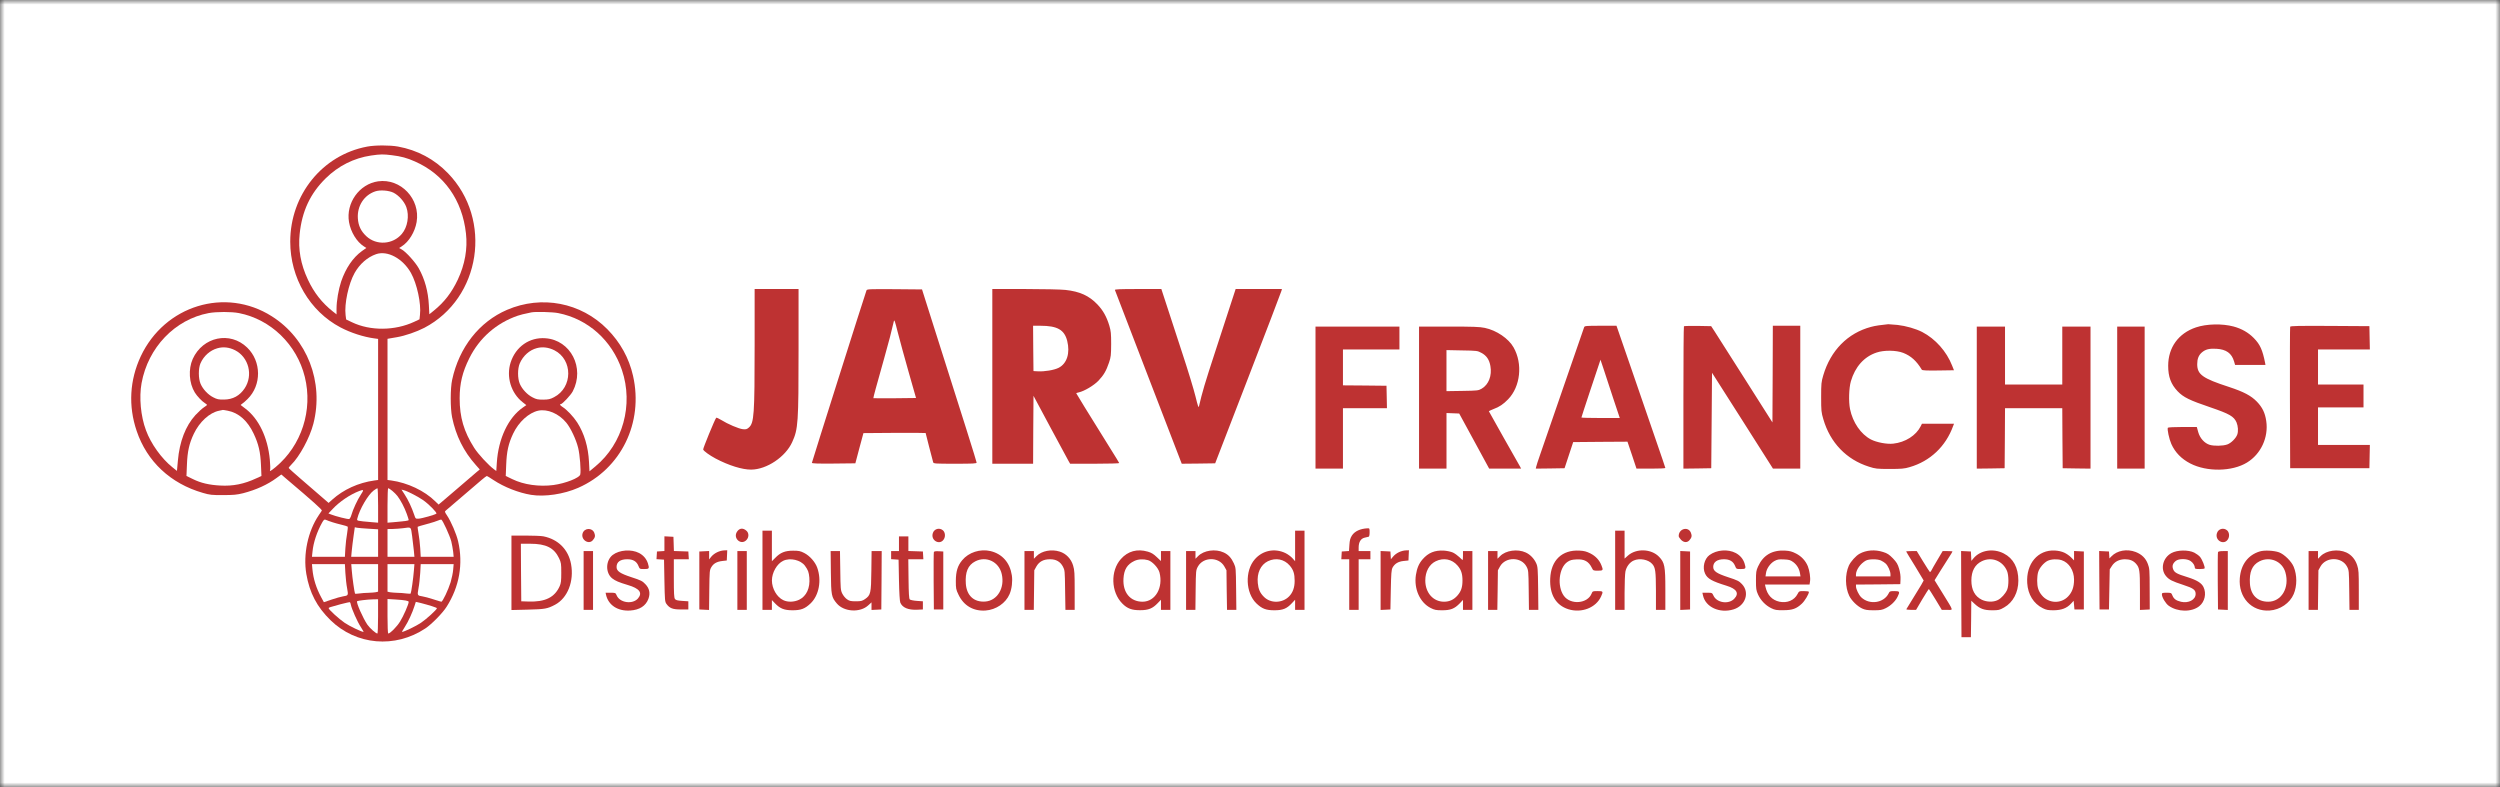 <svg width="270" height="85" viewBox="0 0 270 85" fill="none" xmlns="http://www.w3.org/2000/svg">
<rect x="0" y="0" width="270" height="85" fill="#333333" stroke="none"/>
<g clip-path="url(#clip0_9_1583)">
<mask id="mask0_9_1583" style="mask-type:luminance" maskUnits="userSpaceOnUse" x="0" y="0" width="270" height="85">
<path d="M270 0H0V85H270V0Z" fill="white"/>
</mask>
<g mask="url(#mask0_9_1583)">
<path d="M270 0H0V85H270V0Z" fill="#BE3232"/>
<path d="M0 42.5V85H135H270V42.5V0H135H0V42.5ZM42.978 15.827C45.071 16.206 46.909 17.185 48.383 18.711C53.229 23.719 51.933 32.201 45.833 35.402C44.977 35.843 43.749 36.266 42.868 36.416C42.52 36.469 42.148 36.539 42.046 36.557L41.851 36.592V44.219V51.838L42.258 51.891C44.02 52.137 45.85 53.002 47.002 54.139L47.366 54.492L47.604 54.298C47.739 54.183 48.561 53.478 49.442 52.728C50.323 51.979 51.213 51.212 51.425 51.026L51.814 50.7L51.399 50.233C50.069 48.743 49.239 47.068 48.824 45.057C48.629 44.069 48.629 41.944 48.832 41.019C49.586 37.518 51.755 34.758 54.763 33.462C58.498 31.857 62.743 32.669 65.59 35.552C66.996 36.98 67.936 38.673 68.368 40.587C69.52 45.648 67.072 50.656 62.447 52.684C60.888 53.372 58.821 53.681 57.355 53.443C56.008 53.222 54.441 52.605 53.297 51.846C52.932 51.6 52.611 51.406 52.577 51.406C52.543 51.406 52.297 51.591 52.026 51.82C51.755 52.058 50.815 52.86 49.934 53.61C49.061 54.359 48.264 55.038 48.171 55.118C48.01 55.25 48.01 55.268 48.281 55.673C48.722 56.343 49.29 57.657 49.476 58.459C50.044 60.902 49.612 63.362 48.239 65.522C47.807 66.21 46.63 67.409 45.943 67.868C42.673 70.046 38.471 69.684 35.701 66.986C34.227 65.549 33.43 64.023 33.083 61.986C32.727 59.861 33.252 57.375 34.43 55.638C34.582 55.418 34.726 55.197 34.76 55.144C34.811 55.056 33.778 54.13 31.049 51.82L30.38 51.247L29.863 51.626C28.898 52.34 27.661 52.904 26.263 53.266C25.585 53.434 25.238 53.469 24.103 53.469C22.883 53.478 22.662 53.451 21.908 53.231C18.418 52.226 15.868 49.836 14.758 46.538C13.843 43.84 14.004 41.045 15.199 38.488C17.782 32.986 24.34 30.976 29.355 34.159C33.184 36.575 34.998 41.266 33.845 45.762C33.456 47.279 32.346 49.325 31.439 50.206C31.295 50.356 31.177 50.497 31.177 50.533C31.177 50.568 31.719 51.062 32.388 51.635C33.049 52.208 34.015 53.046 34.54 53.495L35.489 54.315L35.879 53.963C37.099 52.869 38.691 52.137 40.436 51.891L40.835 51.838V44.219V36.601L40.436 36.548C39.259 36.39 37.87 35.94 36.768 35.358C33.456 33.612 31.346 30.015 31.346 26.1C31.346 21.038 34.819 16.744 39.64 15.836C40.513 15.669 42.089 15.669 42.978 15.827ZM86.244 37.712C86.244 45.692 86.202 46.336 85.558 47.746C84.838 49.342 82.805 50.709 81.127 50.718C80.17 50.727 78.696 50.268 77.281 49.519C76.637 49.175 76.01 48.725 75.942 48.549C75.908 48.443 77.188 45.322 77.349 45.119C77.382 45.084 77.62 45.189 77.891 45.357C78.594 45.798 79.788 46.309 80.229 46.353C80.559 46.388 80.661 46.362 80.873 46.177C81.441 45.683 81.5 44.828 81.5 37.227V31.214H83.872H86.244V37.712ZM100.612 34.52C104.061 45.348 105.475 49.854 105.475 49.959C105.475 50.065 105.086 50.083 103.154 50.083C101.011 50.083 100.824 50.074 100.782 49.924C100.697 49.624 99.969 46.812 99.969 46.768C99.969 46.75 98.461 46.741 96.614 46.75L93.25 46.776L92.81 48.408L92.378 50.039L90.031 50.065C88.337 50.083 87.684 50.056 87.684 49.986C87.684 49.907 93.394 31.857 93.581 31.364C93.632 31.223 93.86 31.214 96.605 31.231L99.579 31.258L100.612 34.52ZM115.066 31.311C116.616 31.478 117.624 31.937 118.522 32.88C119.141 33.533 119.513 34.203 119.81 35.181C119.979 35.755 120.005 36.019 120.005 37.166C119.996 38.365 119.979 38.55 119.777 39.149C119.471 40.057 119.199 40.516 118.632 41.116C118.133 41.636 117.09 42.253 116.506 42.377C116.353 42.412 116.235 42.447 116.235 42.474C116.235 42.509 117.447 44.475 119.962 48.513C120.454 49.298 120.869 49.968 120.877 50.012C120.895 50.048 119.708 50.083 118.242 50.083H115.574L115.405 49.792C115.319 49.642 114.431 47.993 113.43 46.133L111.618 42.747L111.592 46.415L111.575 50.083H109.373H107.17V40.648V31.214H110.686C112.626 31.214 114.582 31.258 115.066 31.311ZM125.994 32.951C126.299 33.912 127.053 36.222 127.672 38.091C128.291 39.961 128.934 42.077 129.112 42.809C129.383 43.911 129.443 44.087 129.493 43.867C129.824 42.421 130.129 41.38 131.238 37.994C131.941 35.843 132.73 33.436 132.984 32.642L133.45 31.214H135.948H138.448L138.397 31.408C138.372 31.522 136.754 35.755 134.796 40.825L131.238 50.039L129.434 50.065L127.629 50.083L127.451 49.624C127.35 49.369 125.74 45.172 123.859 40.296C121.987 35.42 120.428 31.381 120.411 31.32C120.377 31.24 120.912 31.214 122.902 31.214H125.426L125.994 32.951ZM204.936 35.093C205.85 35.199 206.901 35.499 207.604 35.86C209.027 36.601 210.231 37.959 210.824 39.476L211.028 39.987L209.324 40.013C208.011 40.031 207.604 40.005 207.554 39.925C206.985 38.982 206.393 38.444 205.545 38.109C204.792 37.818 203.479 37.8 202.673 38.074C201.318 38.523 200.352 39.617 199.895 41.177C199.683 41.909 199.64 43.373 199.802 44.175C200.098 45.63 200.979 46.9 202.063 47.464C202.682 47.782 203.801 47.993 204.47 47.914C205.775 47.773 206.935 47.032 207.435 46.036L207.57 45.762H209.298H211.035L210.942 46.001C210.145 48.214 208.451 49.819 206.232 50.453C205.673 50.621 205.343 50.647 204.089 50.647C202.707 50.647 202.555 50.63 201.843 50.4C199.412 49.633 197.658 47.808 196.921 45.278C196.701 44.537 196.684 44.378 196.684 42.897C196.684 41.424 196.701 41.257 196.913 40.534C197.709 37.844 199.556 35.975 202.063 35.305C202.512 35.181 203.182 35.084 203.928 35.014C204.004 35.014 204.461 35.049 204.936 35.093ZM241.221 35.261C242.102 35.499 242.822 35.913 243.406 36.504C244.084 37.192 244.356 37.791 244.635 39.211L244.669 39.414H243.034H241.39L241.28 39.035C241.026 38.153 240.433 37.73 239.374 37.668C238.587 37.624 238.188 37.73 237.79 38.074C237.45 38.373 237.299 38.761 237.299 39.326C237.299 40.446 237.865 40.86 240.747 41.795C242.323 42.315 243.127 42.738 243.746 43.382C244.339 43.999 244.627 44.59 244.754 45.471C245.016 47.235 244.178 49.043 242.669 49.959C241.068 50.938 238.34 50.982 236.553 50.056C235.595 49.563 234.909 48.857 234.503 47.949C234.266 47.411 234.037 46.344 234.129 46.194C234.155 46.15 234.867 46.115 235.715 46.115H237.256L237.409 46.671C237.594 47.323 238.078 47.861 238.628 48.037C239.103 48.187 240.077 48.17 240.543 48.002C240.95 47.861 241.474 47.341 241.62 46.944C241.755 46.591 241.712 46.018 241.543 45.613C241.255 44.969 240.78 44.696 238.739 43.999C236.451 43.223 235.825 42.914 235.189 42.262C234.46 41.495 234.164 40.693 234.164 39.502C234.164 37.527 235.274 35.993 237.162 35.358C238.307 34.97 240.001 34.935 241.221 35.261ZM176.216 39.916C177.114 42.526 178.3 45.965 178.85 47.57C179.401 49.166 179.858 50.506 179.858 50.541C179.858 50.586 179.155 50.612 178.3 50.612H176.741L176.258 49.157L175.767 47.702L172.836 47.72L169.904 47.746L169.438 49.157L168.973 50.568L167.413 50.594L165.863 50.612L165.906 50.418C165.923 50.303 166.118 49.721 166.329 49.113C166.533 48.505 167.685 45.189 168.87 41.751C170.057 38.303 171.065 35.42 171.09 35.331C171.142 35.199 171.311 35.181 172.861 35.181H174.581L176.216 39.916ZM185.154 35.755C185.34 36.046 186.831 38.382 188.458 40.948L191.423 45.621L191.448 40.401L191.465 35.181H192.948H194.43V42.897V50.612H192.957H191.482L188.196 45.436L184.899 40.26L184.858 45.419L184.815 50.568L183.315 50.594L181.808 50.612V42.959C181.808 38.744 181.833 35.27 181.866 35.234C181.9 35.208 182.57 35.19 183.366 35.199L184.806 35.226L185.154 35.755ZM255.919 36.478L255.945 37.739H253.141H250.345V39.634V41.53H252.802H255.259V42.765V43.999H252.802H250.345V46.027V48.055H253.141H255.945L255.919 49.307L255.895 50.568H251.616H247.338L247.312 42.985C247.304 38.814 247.312 35.349 247.338 35.287C247.363 35.199 248.269 35.181 251.633 35.199L255.895 35.226L255.919 36.478ZM151.139 36.504V37.739H148.089H145.039V39.678V41.618L147.394 41.636L149.741 41.662L149.767 42.87L149.791 44.087H147.411H145.039V47.35V50.612H143.557H142.074V42.941V35.27H146.607H151.139V36.504ZM160.356 35.411C161.628 35.675 162.931 36.566 163.466 37.518C164.474 39.291 164.211 41.751 162.873 43.126C162.348 43.664 161.949 43.937 161.288 44.184C161.017 44.29 160.797 44.396 160.797 44.413C160.797 44.431 161.534 45.745 162.432 47.332C163.339 48.919 164.118 50.303 164.177 50.409L164.279 50.612H162.55H160.831L159.212 47.632L157.594 44.66L156.908 44.634L156.222 44.607V47.614V50.612H154.739H153.256V42.941V35.27H156.476C159.077 35.27 159.831 35.296 160.356 35.411ZM216.542 38.4V41.53H219.635H222.726V38.4V35.27H224.252H225.776V42.941V50.612L224.277 50.594L222.769 50.568L222.743 47.323L222.726 44.087H219.635H216.542L216.525 47.323L216.5 50.568L215 50.594L213.492 50.612V42.941V35.27H215.017H216.542V38.4ZM231.622 42.941V50.612H230.14H228.657V42.941V35.27H230.14H231.622V42.941ZM64.183 57.543C64.31 57.869 64.276 58.054 64.022 58.345C63.573 58.865 62.709 58.283 62.921 57.604C63.107 57.005 63.946 56.961 64.183 57.543ZM80.636 57.34C80.898 57.587 80.89 58.045 80.61 58.327C80.026 58.936 79.128 58.124 79.602 57.419C79.865 57.022 80.263 56.987 80.636 57.34ZM101.849 57.287C102.061 57.49 102.121 57.878 101.968 58.177C101.578 58.962 100.468 58.407 100.748 57.569C100.901 57.102 101.477 56.952 101.849 57.287ZM147.919 57.49C147.919 57.772 147.877 57.948 147.818 57.966C147.759 57.983 147.555 58.036 147.369 58.072C146.962 58.169 146.734 58.548 146.734 59.138V59.518H147.369H148.004V59.959V60.399H147.369H146.734V63.133V65.866H146.225H145.717V63.133V60.399H145.285H144.862L144.886 59.976L144.912 59.562L145.302 59.535L145.692 59.509L145.734 58.856C145.767 58.336 145.827 58.124 146.005 57.842C146.302 57.375 146.912 57.093 147.691 57.057C147.912 57.049 147.919 57.066 147.919 57.49ZM182.62 57.543C182.747 57.869 182.714 58.054 182.459 58.345C182.214 58.627 181.85 58.609 181.545 58.292C181.41 58.151 181.299 57.975 181.299 57.895C181.299 57.093 182.332 56.811 182.62 57.543ZM240.535 57.287C240.747 57.49 240.806 57.878 240.653 58.177C240.264 58.962 239.154 58.407 239.434 57.569C239.586 57.102 240.162 56.952 240.535 57.287ZM83.364 58.962V60.611L83.728 60.249C84.279 59.676 84.787 59.474 85.651 59.474C86.269 59.474 86.439 59.509 86.854 59.721C87.456 60.029 88.04 60.69 88.26 61.307C88.752 62.683 88.455 64.288 87.549 65.161C86.939 65.743 86.507 65.91 85.609 65.91C84.702 65.91 84.253 65.734 83.711 65.17L83.364 64.808V65.337V65.866H82.855H82.347V61.59V57.313H82.855H83.364V58.962ZM140.888 61.59V65.866H140.38H139.871V65.32V64.773L139.516 65.152C138.964 65.743 138.541 65.91 137.626 65.91C136.728 65.91 136.296 65.743 135.695 65.17C134.517 64.041 134.424 61.66 135.516 60.408C136.347 59.447 137.661 59.174 138.821 59.729C139.084 59.853 139.422 60.108 139.583 60.285L139.871 60.611V58.962V57.313H140.38H140.888V61.59ZM175.454 58.821V60.329L175.809 60.011C176.716 59.2 178.343 59.262 179.181 60.135C179.783 60.761 179.858 61.149 179.858 63.662V65.866H179.351H178.842V63.812C178.833 61.678 178.783 61.299 178.444 60.911C178.029 60.435 177.089 60.249 176.453 60.532C176.013 60.717 175.656 61.193 175.546 61.722C175.496 61.969 175.454 63.001 175.454 64.015V65.866H174.945H174.437V61.59V57.313H174.945H175.454V58.821ZM58.676 57.922C60.286 58.239 61.388 59.35 61.675 60.928C62.014 62.78 61.303 64.588 59.947 65.311C59.117 65.751 58.846 65.796 56.999 65.84L55.237 65.884V61.863V57.842H56.753C57.584 57.842 58.448 57.878 58.676 57.922ZM72.757 58.742L72.782 59.509L73.562 59.535L74.341 59.562L74.366 59.976L74.392 60.399H73.587H72.774V62.454C72.774 64.085 72.799 64.544 72.892 64.685C72.986 64.817 73.147 64.861 73.68 64.896L74.341 64.94V65.381V65.822H73.536C72.647 65.822 72.316 65.69 71.977 65.222C71.808 64.984 71.799 64.835 71.757 62.709L71.715 60.444L71.308 60.417L70.901 60.391L70.927 59.976L70.952 59.562L71.359 59.535L71.757 59.509V58.715V57.922L72.249 57.948L72.731 57.975L72.757 58.742ZM98.105 58.724V59.509L98.893 59.535L99.672 59.562L99.698 59.976L99.723 60.399H98.91H98.096L98.122 62.516C98.139 64.094 98.173 64.649 98.257 64.738C98.317 64.799 98.656 64.87 99.02 64.896L99.672 64.94V65.381V65.822L99.062 65.849C98.088 65.893 97.461 65.628 97.232 65.081C97.173 64.94 97.114 64.032 97.088 62.648L97.046 60.444L96.648 60.417L96.241 60.391V59.95V59.518H96.665H97.088V58.724V57.931H97.597H98.105V58.724ZM69.029 59.729C69.487 59.976 69.809 60.346 69.97 60.831C70.147 61.404 70.122 61.457 69.58 61.457C69.088 61.457 69.088 61.457 68.945 61.105C68.75 60.629 68.368 60.399 67.75 60.399C66.987 60.399 66.589 60.69 66.589 61.237C66.589 61.678 66.962 61.934 68.199 62.339C69.207 62.666 69.385 62.754 69.69 63.08C70.139 63.538 70.249 64.067 70.029 64.676C69.741 65.443 69.08 65.866 68.063 65.937C66.733 66.025 65.717 65.372 65.454 64.253L65.403 64.015H65.937C66.462 64.015 66.479 64.023 66.598 64.297C66.937 65.108 68.317 65.302 68.902 64.632C69.419 64.023 69.072 63.556 67.818 63.186C66.818 62.886 66.471 62.736 66.115 62.463C65.369 61.863 65.403 60.532 66.174 59.932C66.894 59.385 68.19 59.288 69.029 59.729ZM78.518 59.976L78.492 60.532L78.026 60.584C77.416 60.655 77.069 60.849 76.823 61.255C76.637 61.581 76.629 61.66 76.603 63.732L76.578 65.875L76.052 65.849L75.527 65.822V62.692V59.562L76.061 59.535L76.586 59.509V59.959V60.417L76.806 60.135C77.145 59.729 77.713 59.456 78.263 59.438L78.543 59.429L78.518 59.976ZM106.983 59.518C108.246 59.826 109.068 60.761 109.279 62.136C109.373 62.78 109.279 63.591 109.034 64.164C108.618 65.143 107.568 65.857 106.433 65.937C105.128 66.025 104.069 65.408 103.51 64.209C103.247 63.662 103.23 63.565 103.23 62.736C103.239 61.704 103.417 61.105 103.917 60.505C104.62 59.65 105.857 59.253 106.983 59.518ZM114.447 59.571C115.134 59.782 115.684 60.355 115.896 61.078C116.048 61.581 116.065 61.898 116.065 63.759V65.866H115.566H115.066L115.031 63.724C115.007 61.634 114.998 61.581 114.795 61.193C114.506 60.655 114.057 60.399 113.406 60.399C112.701 60.399 112.236 60.646 111.931 61.175L111.702 61.59L111.677 63.724L111.651 65.866H111.143H110.643V62.692V59.518H111.152H111.66V59.932V60.346L111.948 60.056C112.507 59.491 113.55 59.288 114.447 59.571ZM123.969 59.579C124.343 59.685 124.588 59.835 124.927 60.161L125.385 60.593V60.056V59.518H125.893H126.401V62.692V65.866H125.893H125.385V65.32V64.773L125.037 65.134C124.487 65.716 124.037 65.901 123.139 65.901C122.249 65.91 121.742 65.725 121.207 65.178C119.979 63.944 119.912 61.651 121.056 60.373C121.817 59.518 122.826 59.244 123.969 59.579ZM132.162 59.668C132.662 59.897 132.984 60.249 133.255 60.84C133.474 61.316 133.474 61.36 133.5 63.591L133.526 65.866H133.018H132.518L132.483 63.724L132.459 61.59L132.229 61.175C131.628 60.117 129.951 60.126 129.366 61.202C129.162 61.581 129.154 61.634 129.129 63.724L129.104 65.866H128.595H128.096V62.692V59.518H128.603H129.112V59.932V60.346L129.392 60.064C130.018 59.429 131.273 59.253 132.162 59.668ZM152.138 59.976L152.114 60.532L151.596 60.584C151.003 60.646 150.631 60.876 150.393 61.307C150.275 61.546 150.241 61.916 150.207 63.706L150.165 65.822L149.64 65.849L149.105 65.875V62.692V59.509L149.64 59.535L150.165 59.562L150.19 59.985L150.216 60.399L150.436 60.135C150.766 59.729 151.334 59.456 151.884 59.438L152.164 59.429L152.138 59.976ZM156.917 59.676C157.12 59.773 157.425 59.994 157.611 60.17C157.789 60.346 157.95 60.488 157.967 60.488C157.984 60.488 158.002 60.267 158.002 60.003V59.518H158.509H159.018V62.692V65.866H158.509H158.002V65.328V64.79L157.645 65.17C157.086 65.743 156.663 65.91 155.756 65.91C155.096 65.91 154.934 65.875 154.511 65.663C153.342 65.064 152.69 63.6 152.918 62.092C153.037 61.352 153.24 60.867 153.638 60.408C154.257 59.694 154.96 59.412 155.943 59.465C156.289 59.491 156.705 59.579 156.917 59.676ZM164.779 59.668C165.261 59.888 165.686 60.329 165.914 60.84C166.075 61.202 166.092 61.422 166.118 63.547L166.142 65.866H165.635H165.126L165.1 63.724C165.076 61.634 165.067 61.581 164.863 61.193C164.296 60.126 162.602 60.117 162 61.175L161.772 61.59L161.746 63.724L161.712 65.866H161.213H160.712V62.692V59.518H161.22H161.729V59.932V60.346L162.017 60.056C162.627 59.438 163.898 59.262 164.779 59.668ZM171.768 59.773C172.335 60.064 172.734 60.496 172.954 61.052C173.175 61.59 173.141 61.634 172.573 61.634C172.09 61.634 172.064 61.625 171.929 61.343C171.582 60.629 171.107 60.364 170.243 60.417C169.751 60.444 169.566 60.496 169.278 60.69C168.354 61.325 168.15 63.318 168.896 64.35C169.633 65.355 171.455 65.205 171.896 64.103C171.997 63.847 172.023 63.838 172.539 63.838C173.149 63.838 173.166 63.865 172.92 64.411C172.369 65.637 170.811 66.245 169.379 65.796C168.032 65.364 167.346 64.209 167.423 62.48C167.507 60.505 168.693 59.368 170.574 59.465C171.099 59.491 171.344 59.562 171.768 59.773ZM187.467 59.729C187.924 59.976 188.246 60.346 188.407 60.831C188.585 61.404 188.559 61.457 188.017 61.457C187.526 61.457 187.526 61.457 187.382 61.105C187.186 60.629 186.806 60.399 186.188 60.399C185.458 60.399 185.036 60.699 185.027 61.219C185.027 61.678 185.382 61.925 186.636 62.339C187.644 62.666 187.822 62.754 188.127 63.08C188.991 63.979 188.517 65.416 187.221 65.813C185.739 66.272 184.196 65.575 183.925 64.314L183.858 64.015H184.383C184.899 64.015 184.916 64.023 185.052 64.323C185.408 65.108 186.687 65.302 187.297 64.667C187.856 64.085 187.577 63.6 186.483 63.265C184.883 62.771 184.4 62.498 184.146 61.943C183.841 61.29 184.069 60.355 184.62 59.95C185.391 59.377 186.619 59.279 187.467 59.729ZM193.972 59.782C194.55 60.073 195.006 60.567 195.244 61.149C195.431 61.616 195.549 62.41 195.481 62.798L195.431 63.133H193.024H190.618L190.669 63.371C190.872 64.27 191.381 64.808 192.177 64.984C193.007 65.161 193.787 64.835 194.134 64.156C194.295 63.847 194.303 63.838 194.829 63.838C195.142 63.838 195.362 63.873 195.362 63.926C195.362 64.156 194.922 64.896 194.6 65.196C194.015 65.743 193.583 65.901 192.609 65.901C191.863 65.91 191.702 65.884 191.287 65.681C190.677 65.381 190.152 64.835 189.864 64.2C189.669 63.759 189.644 63.6 189.644 62.692C189.644 61.784 189.669 61.625 189.864 61.193C190.415 59.967 191.38 59.394 192.77 59.465C193.295 59.491 193.54 59.562 193.972 59.782ZM203.376 59.615C203.851 59.765 204.029 59.888 204.436 60.302C204.842 60.734 204.952 60.911 205.105 61.431C205.224 61.846 205.274 62.225 205.257 62.569L205.233 63.089L202.843 63.115L200.446 63.133V63.336C200.454 63.635 200.751 64.253 201.013 64.508C201.895 65.355 203.445 65.134 203.97 64.094C204.08 63.856 204.131 63.838 204.597 63.838C205.181 63.838 205.207 63.9 204.936 64.455C204.698 64.94 204.207 65.408 203.664 65.681C203.258 65.884 203.088 65.91 202.351 65.91C201.674 65.91 201.428 65.866 201.106 65.716C200.581 65.469 199.971 64.87 199.717 64.35C199.268 63.424 199.251 62.039 199.675 61.087C199.887 60.637 200.437 60.02 200.827 59.809C201.555 59.403 202.505 59.332 203.376 59.615ZM216.406 59.773C217.44 60.302 217.982 61.307 217.982 62.709C217.982 63.979 217.406 65.064 216.449 65.602C215.94 65.893 215.856 65.91 215.144 65.91C214.263 65.91 213.823 65.743 213.247 65.205L212.9 64.879L212.883 66.854L212.857 68.82H212.348H211.84L211.815 64.164L211.798 59.509L212.323 59.535L212.857 59.562L212.883 60.073L212.907 60.576L213.12 60.32C213.848 59.421 215.263 59.182 216.406 59.773ZM222.939 59.685C223.175 59.791 223.506 60.02 223.684 60.205L223.998 60.523V60.02V59.509L224.531 59.535L225.056 59.562V62.692V65.822H224.548H224.04L223.998 65.355L223.955 64.887L223.667 65.196C223.21 65.69 222.642 65.901 221.795 65.91C221.185 65.91 220.998 65.875 220.609 65.681C219.626 65.187 219.016 64.209 218.94 62.974C218.805 60.884 220.092 59.359 221.922 59.456C222.294 59.474 222.676 59.562 222.939 59.685ZM230.656 59.615C231.309 59.87 231.741 60.294 231.969 60.911C232.147 61.378 232.164 61.554 232.164 63.618L232.173 65.822L231.648 65.849L231.114 65.875V63.812C231.114 61.607 231.072 61.325 230.699 60.893C230.402 60.549 230.021 60.399 229.488 60.399C228.869 60.408 228.386 60.655 228.089 61.114L227.852 61.484L227.81 63.653L227.768 65.822H227.259H226.75L226.726 62.666L226.709 59.509L227.234 59.535L227.768 59.562L227.793 59.932L227.818 60.311L228.03 60.091C228.648 59.447 229.716 59.253 230.656 59.615ZM236.985 59.685C237.188 59.791 237.459 59.985 237.587 60.126C237.824 60.382 238.171 61.255 238.095 61.387C238.069 61.431 237.824 61.457 237.544 61.457C237.162 61.457 237.044 61.431 237.044 61.325C237.044 61.087 236.866 60.787 236.586 60.593C236.205 60.32 235.307 60.311 234.978 60.584C234.647 60.858 234.563 61.14 234.707 61.493C234.842 61.837 235.113 61.986 236.24 62.33C237.273 62.657 237.756 62.956 237.976 63.397C238.315 64.094 238.12 64.993 237.519 65.469C236.689 66.131 235.172 66.104 234.215 65.416C233.893 65.187 233.486 64.508 233.486 64.2C233.486 64.032 233.536 64.015 233.994 64.015C234.486 64.015 234.503 64.023 234.621 64.314C234.774 64.685 235.011 64.861 235.554 64.993C236.367 65.178 237.129 64.773 237.129 64.147C237.129 63.706 236.883 63.521 235.79 63.168C234.579 62.771 234.265 62.613 233.927 62.216C233.291 61.457 233.579 60.241 234.52 59.729C235.155 59.385 236.349 59.368 236.985 59.685ZM246.134 59.65C246.702 59.861 247.473 60.62 247.719 61.211C248.092 62.119 248.092 63.283 247.719 64.164C247.304 65.143 246.253 65.857 245.118 65.937C243.161 66.069 241.729 64.508 241.899 62.436C242.017 60.964 242.788 59.941 244.059 59.553C244.559 59.403 245.584 59.456 246.134 59.65ZM253.404 59.668C253.954 59.923 254.369 60.408 254.573 61.043C254.734 61.528 254.751 61.793 254.751 63.724V65.866H254.251H253.743L253.717 63.724C253.692 61.634 253.683 61.581 253.479 61.193C252.912 60.126 251.218 60.117 250.616 61.175L250.388 61.59L250.362 63.724L250.336 65.866H249.829H249.328V62.692V59.518H249.837H250.345V59.932V60.346L250.633 60.056C251.252 59.438 252.514 59.262 253.404 59.668ZM64.048 62.692V65.866H63.539H63.031V62.692V59.518H63.539H64.048V62.692ZM80.653 62.692V65.866H80.144H79.636V62.692V59.518H80.144H80.653V62.692ZM90.751 61.607C90.777 63.574 90.785 63.732 90.963 64.103C91.073 64.323 91.293 64.597 91.471 64.72C91.734 64.905 91.878 64.94 92.429 64.94C92.988 64.94 93.123 64.905 93.42 64.702C94.03 64.279 94.081 64.085 94.106 61.651L94.132 59.518H94.682H95.224L95.207 62.666L95.182 65.822L94.657 65.849L94.123 65.875V65.461V65.055L93.784 65.364C92.912 66.192 91.158 66.096 90.379 65.178C89.794 64.482 89.76 64.305 89.734 61.784L89.709 59.518H90.209H90.717L90.751 61.607ZM101.875 62.692V65.822H101.366H100.858L100.833 62.78C100.824 61.105 100.833 59.685 100.858 59.623C100.884 59.544 101.045 59.518 101.383 59.535L101.875 59.562V62.692ZM182.528 62.692V65.822L182.002 65.849L181.468 65.875V62.692V59.509L182.002 59.535L182.528 59.562V62.692ZM207.688 60.629C208.062 61.237 208.393 61.757 208.427 61.775C208.46 61.801 208.528 61.722 208.587 61.616C208.638 61.502 208.934 60.99 209.248 60.461L209.807 59.518H210.332C210.629 59.518 210.866 59.535 210.866 59.562C210.866 59.588 210.722 59.835 210.536 60.117C210.358 60.391 209.926 61.078 209.569 61.643L208.934 62.666L209.816 64.094C211.035 66.078 210.976 65.866 210.299 65.866H209.714L209.044 64.755C208.672 64.147 208.35 63.635 208.324 63.618C208.299 63.6 207.978 64.103 207.604 64.729L206.935 65.866H206.393C206.097 65.866 205.867 65.831 205.884 65.796C205.902 65.751 206.334 65.055 206.841 64.235C207.359 63.415 207.765 62.718 207.757 62.692C207.748 62.657 207.316 61.951 206.808 61.114C206.291 60.285 205.867 59.579 205.867 59.562C205.867 59.535 206.121 59.518 206.443 59.518H207.011L207.688 60.629ZM240.603 62.692V65.875L240.077 65.849L239.544 65.822L239.518 62.78C239.509 61.105 239.518 59.685 239.544 59.632C239.569 59.553 239.763 59.518 240.094 59.518H240.603V62.692Z" fill="white"/>
<path d="M40.073 16.797C38.226 17.07 36.532 17.917 35.168 19.266C33.499 20.915 32.618 22.802 32.364 25.262C32.186 26.928 32.474 28.542 33.253 30.2C33.906 31.602 34.778 32.712 35.947 33.638L36.346 33.956V33.356C36.346 32.501 36.557 31.267 36.845 30.402C37.345 28.948 38.116 27.819 39.09 27.113L39.565 26.778L39.302 26.611C38.531 26.126 37.879 25.059 37.693 23.983C37.345 21.929 38.802 19.874 40.836 19.583C43.284 19.239 45.419 21.497 44.995 23.983C44.809 25.059 44.157 26.126 43.369 26.62L43.106 26.787L43.377 26.937C43.835 27.184 44.851 28.313 45.224 28.974C45.877 30.147 46.241 31.46 46.317 32.95L46.368 33.938L46.842 33.559C47.986 32.633 48.774 31.61 49.443 30.2C50.214 28.551 50.511 26.866 50.324 25.209C49.926 21.602 47.961 18.825 44.818 17.441C43.945 17.053 43.327 16.885 42.318 16.762C41.386 16.647 41.107 16.647 40.073 16.797Z" fill="white"/>
<path d="M40.528 20.668C39.317 21.074 38.563 22.247 38.648 23.578C38.698 24.372 38.978 24.962 39.562 25.509C40.656 26.532 42.426 26.417 43.4 25.262C44.019 24.53 44.222 23.305 43.883 22.37C43.663 21.762 43.078 21.109 42.494 20.809C41.986 20.562 41.045 20.492 40.528 20.668Z" fill="white"/>
<path d="M40.621 27.449C39.681 27.775 38.85 28.507 38.3 29.477C37.639 30.65 37.173 32.836 37.325 34.044L37.385 34.503L38.012 34.803C39.994 35.755 42.654 35.728 44.747 34.75L45.306 34.485L45.357 34C45.501 32.801 45.035 30.641 44.383 29.477C43.502 27.916 41.849 27.026 40.621 27.449Z" fill="white"/>
<path d="M22.533 33.814C18.89 34.502 15.993 37.526 15.289 41.38C15.01 42.914 15.196 44.951 15.764 46.467C16.297 47.931 17.45 49.527 18.627 50.47L19.11 50.858L19.212 49.747C19.39 47.693 20.042 46 21.101 44.836C21.415 44.501 21.821 44.122 22.016 43.998C22.202 43.875 22.363 43.76 22.363 43.734C22.363 43.708 22.262 43.619 22.135 43.54C21.813 43.346 21.288 42.791 21.042 42.394C20.415 41.371 20.322 39.881 20.813 38.77C21.906 36.362 24.854 35.745 26.701 37.544C28.243 39.043 28.26 41.6 26.735 43.099C26.498 43.337 26.227 43.566 26.133 43.619C26.04 43.681 25.981 43.734 26.006 43.752C26.032 43.769 26.252 43.937 26.489 44.122C27.938 45.206 28.921 47.252 29.141 49.642C29.192 50.162 29.2 50.656 29.175 50.735C29.09 50.964 29.209 50.902 29.768 50.444C32.572 48.116 33.809 44.289 32.919 40.701C32.055 37.209 29.251 34.493 25.811 33.814C24.99 33.656 23.405 33.656 22.533 33.814Z" fill="white"/>
<path d="M57.395 33.736C56.522 33.921 56.242 33.983 55.912 34.097C53.608 34.891 51.769 36.504 50.685 38.691C49.939 40.19 49.643 41.416 49.643 43.02C49.643 45.066 50.1 46.618 51.21 48.364C51.634 49.034 52.752 50.242 53.337 50.674L53.599 50.868L53.658 49.969C53.819 47.385 54.895 45.101 56.463 44.017L56.844 43.752L56.429 43.426C55.175 42.43 54.658 40.675 55.15 39.141C55.7 37.439 57.191 36.399 58.911 36.531C61.63 36.725 63.181 39.732 61.859 42.262C61.648 42.668 60.733 43.647 60.563 43.647C60.41 43.647 60.495 43.788 60.733 43.938C61.207 44.228 61.927 44.987 62.342 45.63C63.096 46.812 63.528 48.24 63.613 49.898L63.664 50.903L64.299 50.374C67.273 47.914 68.433 43.717 67.171 39.97C66.095 36.769 63.503 34.45 60.292 33.815C59.682 33.692 57.844 33.648 57.395 33.736Z" fill="white"/>
<path d="M23.469 37.615C22.673 37.844 22.003 38.444 21.656 39.229C21.41 39.802 21.419 40.886 21.665 41.459C21.919 42.041 22.47 42.632 23.037 42.914C23.444 43.126 23.613 43.161 24.189 43.153C25.155 43.144 25.892 42.738 26.426 41.936C27.358 40.525 26.866 38.585 25.392 37.827C24.74 37.501 24.105 37.43 23.469 37.615Z" fill="white"/>
<path d="M57.98 37.597C57.192 37.8 56.498 38.417 56.142 39.228C55.888 39.802 55.888 40.877 56.142 41.459C56.396 42.041 56.955 42.632 57.514 42.914C57.912 43.126 58.09 43.161 58.666 43.161C59.242 43.152 59.42 43.117 59.836 42.897C61.869 41.847 61.886 38.849 59.87 37.827C59.251 37.518 58.59 37.43 57.98 37.597Z" fill="white"/>
<path d="M23.654 44.361C22.637 44.563 21.544 45.56 20.934 46.847C20.434 47.896 20.24 48.761 20.189 50.189L20.138 51.406L20.85 51.75C21.688 52.164 22.595 52.376 23.772 52.438C25.162 52.517 26.356 52.279 27.695 51.653L28.237 51.406L28.186 50.233C28.127 48.813 27.924 47.949 27.398 46.838C26.746 45.445 25.772 44.581 24.611 44.361C24.34 44.308 24.094 44.264 24.069 44.273C24.044 44.281 23.857 44.317 23.654 44.361Z" fill="white"/>
<path d="M58.136 44.352C57.119 44.572 56.017 45.568 55.425 46.82C54.908 47.914 54.721 48.76 54.67 50.197L54.62 51.406L55.331 51.749C56.56 52.349 58.22 52.587 59.771 52.384C61.067 52.208 62.575 51.617 62.668 51.247C62.761 50.868 62.626 49.095 62.439 48.364C62.227 47.482 61.626 46.203 61.151 45.639C60.338 44.66 59.127 44.149 58.136 44.352Z" fill="white"/>
<path d="M40.343 52.984C39.742 53.443 38.827 55.012 38.59 56C38.53 56.264 38.48 56.247 40.182 56.397L40.835 56.45V54.589C40.835 53.566 40.801 52.728 40.767 52.728C40.724 52.728 40.538 52.843 40.343 52.984Z" fill="white"/>
<path d="M41.851 54.589V56.45L42.512 56.397C43.8 56.282 44.139 56.238 44.139 56.158C44.139 56.114 44.045 55.815 43.927 55.488C43.673 54.792 43.291 54.06 42.927 53.575C42.673 53.24 42.063 52.728 41.919 52.728C41.885 52.728 41.851 53.566 41.851 54.589Z" fill="white"/>
<path d="M38.8 53.028C37.792 53.416 36.673 54.174 35.928 54.968L35.471 55.452L35.716 55.549C36.208 55.752 37.605 56.105 37.715 56.052C37.783 56.026 37.885 55.84 37.944 55.638C38.114 55.029 38.605 53.971 38.969 53.424C39.325 52.887 39.3 52.843 38.8 53.028Z" fill="white"/>
<path d="M43.708 53.416C44.072 53.962 44.479 54.835 44.733 55.594C44.877 56.026 44.886 56.035 45.208 56.017C45.563 55.999 47.021 55.585 47.131 55.47C47.224 55.373 46.343 54.474 45.724 54.033C45.191 53.654 43.996 53.037 43.606 52.94L43.361 52.878L43.708 53.416Z" fill="white"/>
<path d="M34.783 56.449C34.233 57.437 33.843 58.6 33.75 59.579L33.691 60.135H35.47H37.249L37.3 59.227C37.334 58.724 37.41 58.001 37.486 57.622C37.554 57.234 37.579 56.899 37.545 56.872C37.511 56.837 37.181 56.74 36.808 56.652C36.215 56.511 35.597 56.317 35.139 56.123C35.038 56.079 34.944 56.158 34.783 56.449Z" fill="white"/>
<path d="M47.276 56.229C47.115 56.299 46.572 56.476 46.064 56.608C45.564 56.74 45.141 56.864 45.115 56.89C45.09 56.908 45.132 57.243 45.2 57.622C45.276 58.01 45.352 58.724 45.386 59.227L45.437 60.135H47.216H48.995L48.944 59.606C48.91 59.306 48.817 58.803 48.741 58.477C48.58 57.851 47.801 56.15 47.657 56.114C47.614 56.105 47.436 56.158 47.276 56.229Z" fill="white"/>
<path d="M38.183 57.904C38.107 58.425 38.023 59.148 37.989 59.492L37.929 60.135H39.386H40.835V58.654V57.164L39.819 57.102C39.259 57.067 38.692 57.023 38.556 56.996L38.319 56.943L38.183 57.904Z" fill="white"/>
<path d="M43.503 57.049C43.224 57.084 42.741 57.119 42.427 57.128L41.851 57.137V58.636V60.135H43.3H44.757L44.698 59.491C44.664 59.147 44.579 58.433 44.511 57.904C44.359 56.837 44.461 56.925 43.503 57.049Z" fill="white"/>
<path d="M33.741 61.475C33.835 62.498 34.148 63.503 34.69 64.508L34.978 65.038L35.809 64.755C36.266 64.597 36.817 64.447 37.029 64.412C37.63 64.314 37.63 64.314 37.486 63.521C37.41 63.142 37.334 62.401 37.3 61.872L37.249 60.929H35.47H33.691L33.741 61.475Z" fill="white"/>
<path d="M37.995 61.652C38.046 62.357 38.283 64.006 38.343 64.112C38.351 64.138 38.571 64.129 38.817 64.094C39.063 64.059 39.503 64.023 39.783 64.023C40.071 64.015 40.426 63.988 40.571 63.962L40.833 63.9V62.419V60.929H39.385H37.936L37.995 61.652Z" fill="white"/>
<path d="M41.851 62.419V63.9L42.114 63.962C42.258 63.988 42.614 64.015 42.902 64.024C43.181 64.024 43.622 64.059 43.868 64.094C44.113 64.129 44.334 64.129 44.35 64.103C44.418 63.997 44.639 62.428 44.698 61.652L44.757 60.929H43.3H41.851V62.419Z" fill="white"/>
<path d="M45.385 61.872C45.351 62.401 45.275 63.142 45.199 63.521C45.055 64.314 45.063 64.323 45.639 64.412C45.834 64.438 46.351 64.579 46.783 64.72C47.215 64.861 47.613 64.985 47.664 64.985C47.808 64.985 48.41 63.715 48.672 62.868C48.791 62.454 48.918 61.854 48.943 61.519L48.994 60.929H47.215H45.436L45.385 61.872Z" fill="white"/>
<path d="M39.196 64.817C38.874 64.852 38.595 64.905 38.569 64.931C38.442 65.055 39.213 66.792 39.688 67.48C39.967 67.868 40.594 68.423 40.764 68.423C40.797 68.423 40.831 67.585 40.831 66.572V64.72L40.306 64.729C40.01 64.737 39.51 64.773 39.196 64.817Z" fill="white"/>
<path d="M41.851 66.554C41.851 67.585 41.885 68.423 41.928 68.423C42.131 68.423 42.851 67.7 43.207 67.127C43.563 66.572 44.139 65.249 44.139 65.002C44.139 64.887 43.724 64.808 42.724 64.746L41.851 64.693V66.554Z" fill="white"/>
<path d="M36.81 65.249C35.573 65.584 35.497 65.61 35.497 65.69C35.497 65.831 36.607 66.845 37.217 67.259C37.742 67.621 39.047 68.247 39.267 68.247C39.292 68.247 39.148 68.008 38.962 67.709C38.598 67.162 37.988 65.778 37.894 65.319C37.869 65.187 37.827 65.055 37.793 65.037C37.767 65.019 37.318 65.116 36.81 65.249Z" fill="white"/>
<path d="M44.764 65.452C44.526 66.192 44.094 67.136 43.722 67.709C43.527 68.009 43.391 68.247 43.417 68.247C43.637 68.247 44.933 67.621 45.467 67.259C46.068 66.854 47.187 65.831 47.187 65.69C47.187 65.619 46.255 65.328 45.433 65.125L44.908 65.002L44.764 65.452Z" fill="white"/>
<path d="M96.535 34.696C96.221 36.036 96.06 36.671 95.501 38.664C95.154 39.925 94.739 41.415 94.578 41.971C94.425 42.526 94.307 42.993 94.324 43.002C94.341 43.02 95.383 43.02 96.636 43.011L98.932 42.984L98.128 40.163C97.687 38.611 97.162 36.689 96.958 35.886C96.653 34.67 96.586 34.476 96.535 34.696Z" fill="white"/>
<path d="M111.59 37.624L111.615 40.075L112.081 40.102C112.801 40.146 113.852 39.969 114.335 39.723C115.233 39.264 115.588 38.136 115.258 36.813C114.952 35.614 114.191 35.182 112.369 35.182H111.573L111.59 37.624Z" fill="white"/>
<path d="M172.725 39.237C172.649 39.458 172.191 40.851 171.692 42.333C171.2 43.822 170.793 45.057 170.793 45.092C170.793 45.119 171.726 45.145 172.861 45.145H174.936L174.207 42.959C173.809 41.759 173.343 40.349 173.175 39.811L172.852 38.85L172.725 39.237Z" fill="white"/>
<path d="M156.219 40.032V42.245L157.939 42.218C159.582 42.192 159.667 42.183 160.031 41.971C160.777 41.531 161.15 40.569 160.963 39.529C160.845 38.85 160.548 38.409 160.007 38.118C159.573 37.88 159.523 37.871 157.896 37.845L156.219 37.81V40.032Z" fill="white"/>
<path d="M84.586 60.567C83.909 60.884 83.367 61.836 83.367 62.692C83.367 63.565 83.9 64.49 84.595 64.817C85.086 65.055 85.764 65.028 86.306 64.773C87.103 64.385 87.509 63.503 87.408 62.374C87.348 61.775 87.28 61.59 86.942 61.113C86.484 60.478 85.34 60.205 84.586 60.567Z" fill="white"/>
<path d="M136.934 60.611C136.146 60.999 135.731 61.89 135.842 62.974C135.901 63.627 136.087 64.05 136.502 64.456C137.214 65.187 138.502 65.161 139.23 64.403C139.628 63.988 139.823 63.442 139.823 62.736C139.823 61.969 139.688 61.537 139.29 61.078C138.688 60.382 137.781 60.206 136.934 60.611Z" fill="white"/>
<path d="M56.271 61.827L56.297 64.94L57.059 64.966C58.872 65.028 59.897 64.525 60.44 63.318C60.592 62.974 60.617 62.744 60.617 61.854C60.617 60.875 60.6 60.761 60.38 60.293C59.846 59.164 58.974 58.724 57.263 58.724H56.254L56.271 61.827Z" fill="white"/>
<path d="M105.325 60.629C104.538 61.035 104.224 61.784 104.309 63.045C104.402 64.332 105.19 65.055 106.41 64.967C107.715 64.87 108.536 63.495 108.189 61.996C107.884 60.664 106.511 60.012 105.325 60.629Z" fill="white"/>
<path d="M122.505 60.585C121.743 60.946 121.395 61.502 121.336 62.481C121.242 63.988 122.065 64.985 123.402 64.985C124.784 64.976 125.648 63.459 125.225 61.828C125.089 61.317 124.445 60.629 123.987 60.496C123.479 60.356 122.929 60.382 122.505 60.585Z" fill="white"/>
<path d="M155.067 60.611C154.356 60.955 153.932 61.731 153.932 62.692C153.932 64.023 154.788 64.985 155.957 64.985C156.549 64.985 157.015 64.764 157.413 64.306C157.804 63.856 157.948 63.415 157.948 62.692C157.948 61.969 157.804 61.528 157.413 61.079C156.813 60.382 155.906 60.206 155.067 60.611Z" fill="white"/>
<path d="M191.631 60.593C191.183 60.849 190.784 61.413 190.725 61.907L190.674 62.251H192.564H194.453L194.402 61.934C194.326 61.431 194.064 60.999 193.673 60.708C193.359 60.479 193.224 60.443 192.665 60.417C192.106 60.391 191.962 60.417 191.631 60.593Z" fill="white"/>
<path d="M201.502 60.549C200.935 60.858 200.451 61.545 200.443 62.048V62.251H202.308H204.171V62.004C204.163 61.686 203.908 61.104 203.654 60.866C203.544 60.761 203.307 60.611 203.138 60.531C202.731 60.355 201.833 60.364 201.502 60.549Z" fill="white"/>
<path d="M214.036 60.611C213.29 60.972 212.908 61.678 212.908 62.692C212.908 63.706 213.29 64.411 214.036 64.773C214.569 65.028 215.255 65.046 215.738 64.817C216.128 64.632 216.594 64.12 216.78 63.671C216.958 63.23 216.949 62.128 216.763 61.678C216.306 60.567 215.102 60.091 214.036 60.611Z" fill="white"/>
<path d="M221.149 60.566C220.734 60.769 220.244 61.342 220.116 61.801C220.057 61.986 220.014 62.392 220.014 62.691C220.014 63.423 220.15 63.847 220.515 64.287C221.243 65.178 222.573 65.24 223.352 64.42C223.793 63.961 223.997 63.397 223.997 62.603C223.997 61.607 223.445 60.752 222.649 60.496C222.175 60.355 221.547 60.381 221.149 60.566Z" fill="white"/>
<path d="M244.01 60.629C243.223 61.035 242.909 61.784 242.993 63.045C243.079 64.271 243.807 64.985 244.968 64.985C246.4 64.985 247.298 63.468 246.823 61.819C246.484 60.611 245.138 60.047 244.01 60.629Z" fill="white"/>
</g>
</g>
<defs>
<clipPath id="clip0_9_1583">
<rect width="270" height="85" fill="white"/>
</clipPath>
</defs>
</svg>
